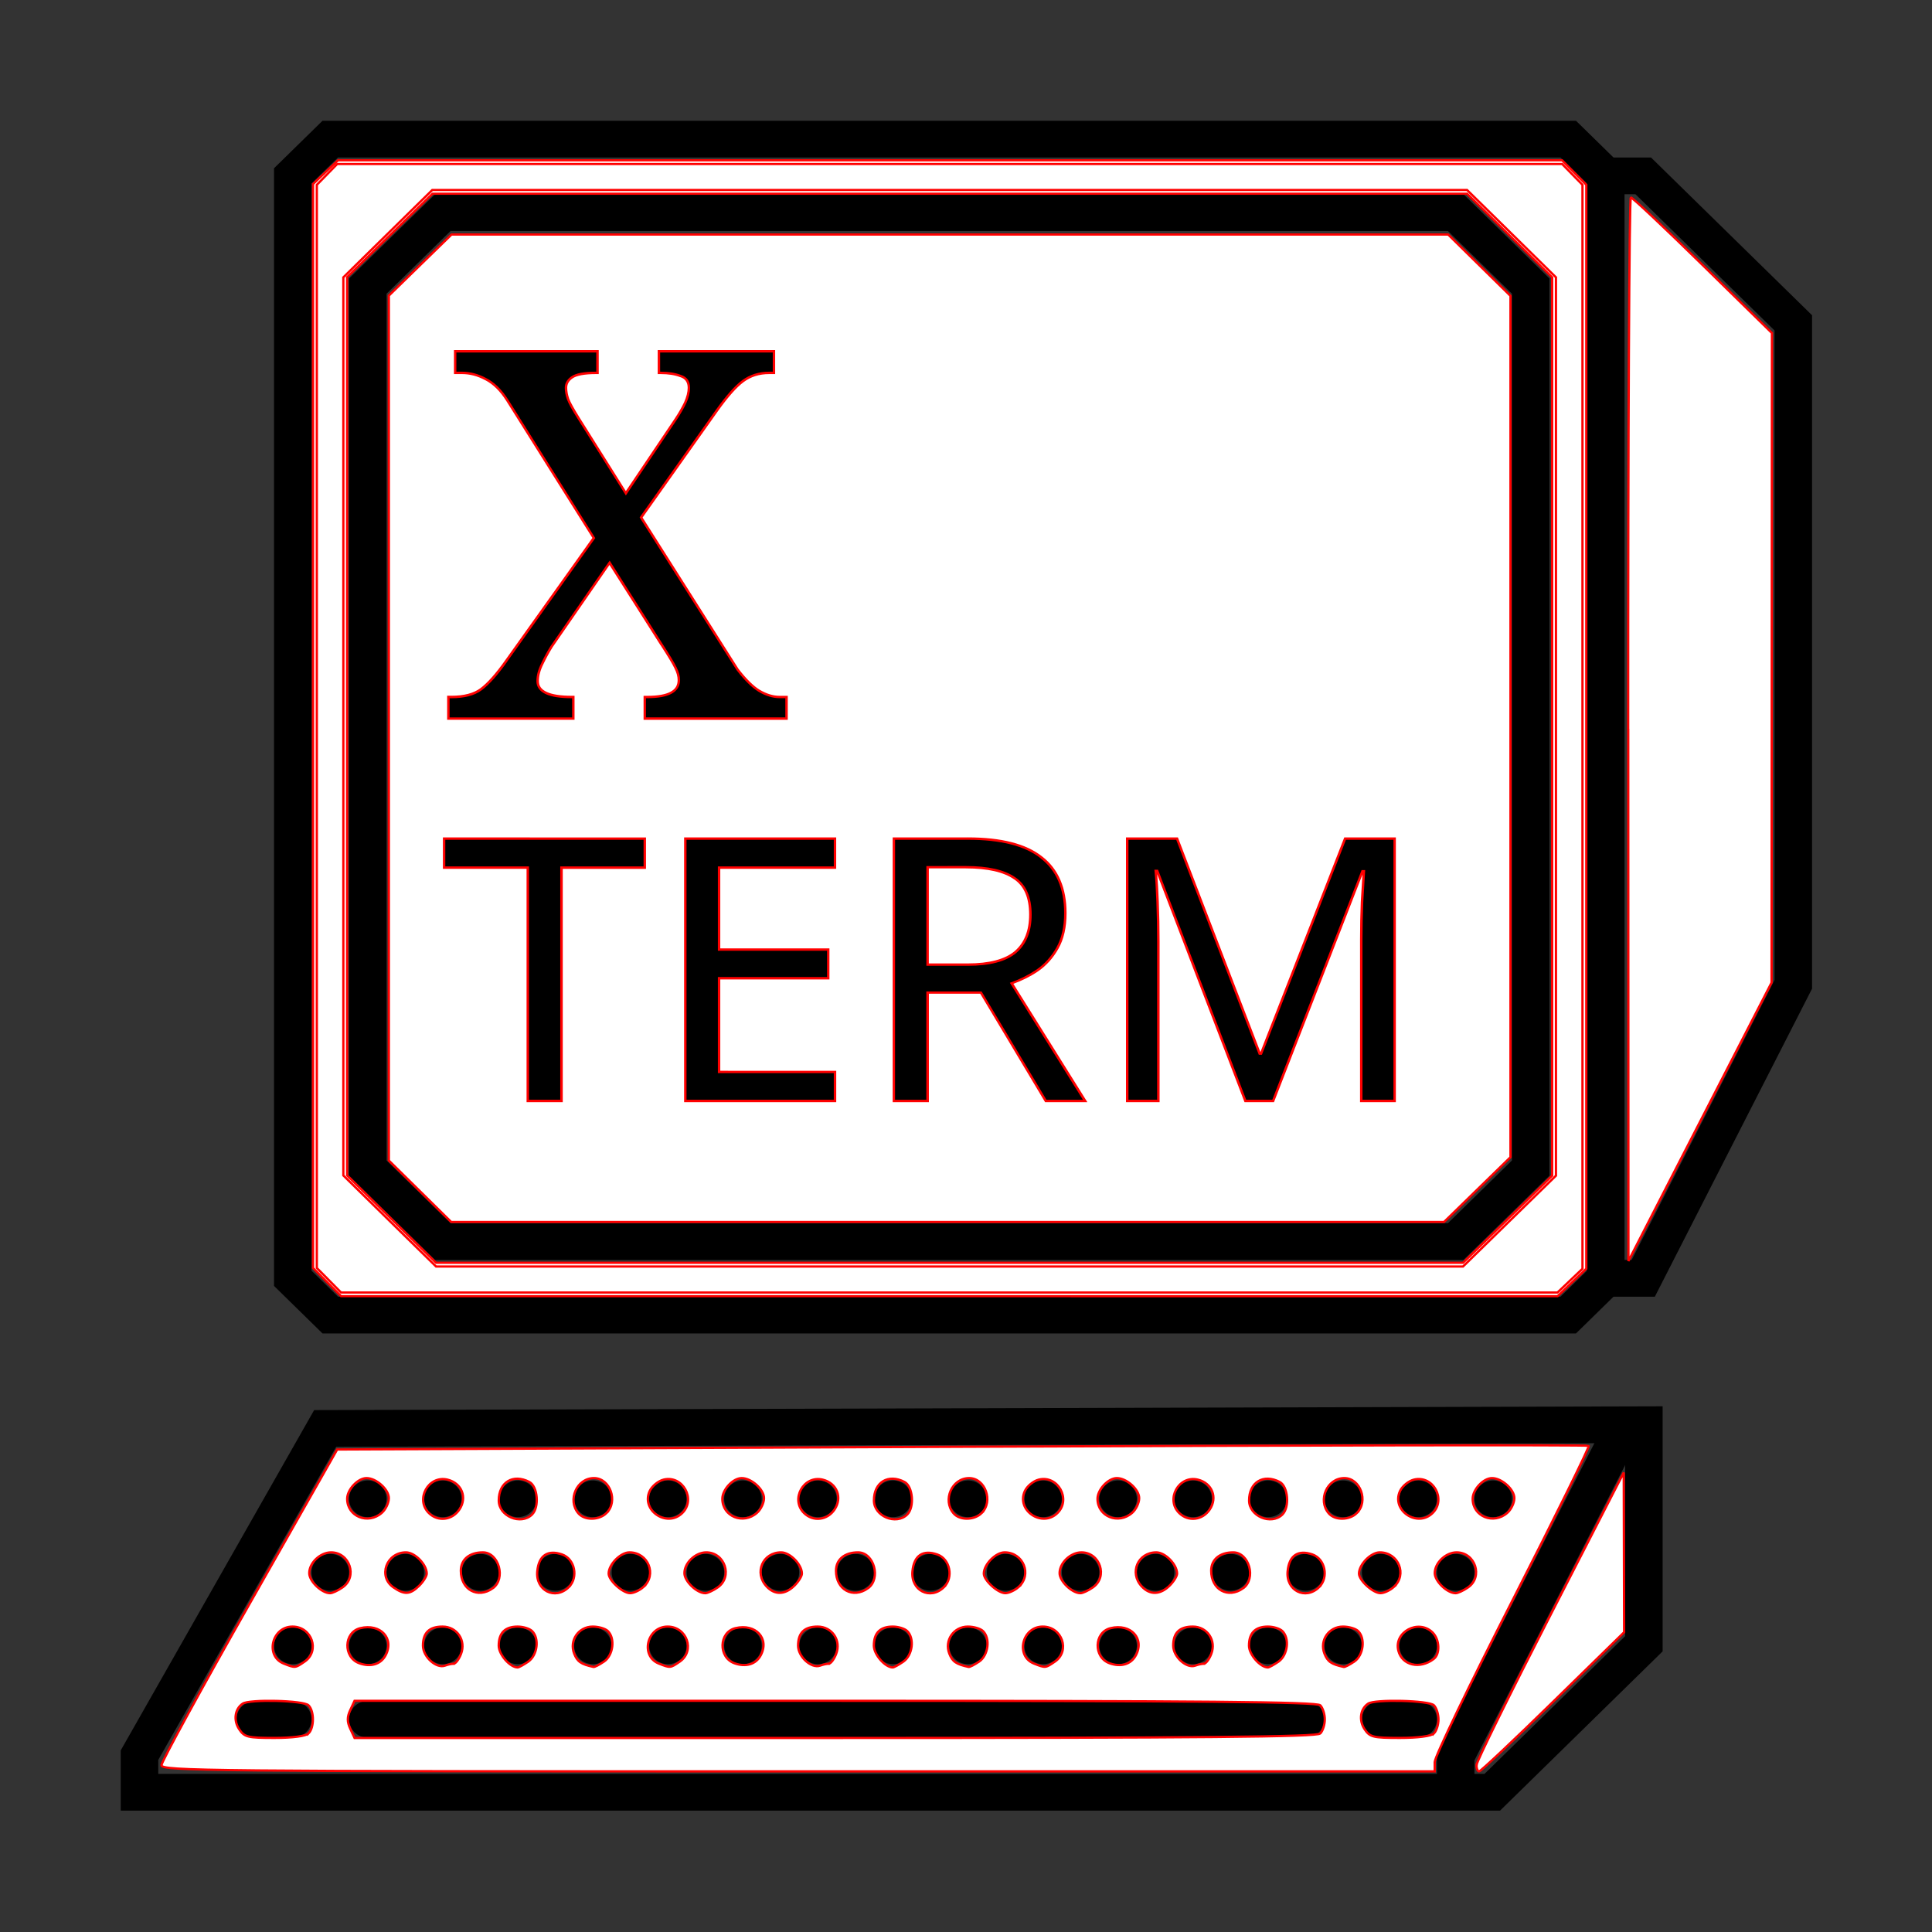<?xml version="1.0" encoding="UTF-8" standalone="no"?>
<svg
   width="48px"
   height="48px"
   id="svg2985"
   version="1.1"
   inkscape:version="1.2.2 (b0a8486541, 2022-12-01)"
   sodipodi:docname="filled-xterm.svg"
   sodipodi:version="0.32"
   inkscape:output_extension="org.inkscape.output.svg.inkscape"
   enable-background="new"
   xmlns:inkscape="http://www.inkscape.org/namespaces/inkscape"
   xmlns:sodipodi="http://sodipodi.sourceforge.net/DTD/sodipodi-0.dtd"
   xmlns="http://www.w3.org/2000/svg"
   xmlns:svg="http://www.w3.org/2000/svg"
   xmlns:rdf="http://www.w3.org/1999/02/22-rdf-syntax-ns#"
   xmlns:cc="http://creativecommons.org/ns#"
   xmlns:dc="http://purl.org/dc/elements/1.1/">
  <rect width="100%" height="100%" fill="#333333" stroke="none"/>
  <title
     id="title2983">xterm</title>
  <defs
     id="defs2987">
    <inkscape:perspective
       sodipodi:type="inkscape:persp3d"
       inkscape:vp_x="0 : 24 : 1"
       inkscape:vp_y="0 : 1000 : 0"
       inkscape:vp_z="48 : 24 : 1"
       inkscape:persp3d-origin="24 : 16 : 1"
       id="perspective11" />
  </defs>
  <sodipodi:namedview
     id="base"
     pagecolor="#ffffff"
     bordercolor="#666666"
     borderopacity="1.0"
     inkscape:pageopacity="0.0"
     inkscape:pageshadow="2"
     inkscape:zoom="11.343172"
     inkscape:cx="13.885005"
     inkscape:cy="29.797662"
     inkscape:current-layer="layer2"
     showgrid="true"
     inkscape:grid-bbox="true"
     inkscape:document-units="px"
     inkscape:window-width="1366"
     inkscape:window-height="703"
     inkscape:window-x="0"
     inkscape:window-y="36"
     inkscape:window-maximized="1"
     objecttolerance="2"
     inkscape:document-rotation="0"
     inkscape:showpageshadow="2"
     inkscape:pagecheckerboard="0"
     inkscape:deskcolor="#d1d1d1">
    <inkscape:grid
       type="xygrid"
       id="grid2988"
       empspacing="5"
       visible="true"
       enabled="false"
       snapvisiblegridlinesonly="true" />
  </sodipodi:namedview>
  <g
     inkscape:groupmode="layer"
     id="layer2"
     inkscape:label="Layer"
     style="opacity:1;display:inline">
    <g
       id="g981"
       transform="matrix(0.932,0,0,0.913,2.148,2.087)"
       style="display:inline;stroke-width:1">
      <path
         style="fill:none;fill-rule:evenodd;stroke:#000000;stroke-width:1px;stroke-linecap:butt;stroke-linejoin:miter;stroke-opacity:1"
         d="M 6.364,36.585 41.517,36.484 v 5.96 l -4.041,4.041 H 1.414 v -1.01 z"
         id="path2386" />
      <path
         style="fill:none;fill-rule:evenodd;stroke:#000000;stroke-width:1px;stroke-linecap:butt;stroke-linejoin:miter;stroke-opacity:1"
         d="m 36.5,46.5 v -1 l 4.5,-9"
         id="path2388" />
      <path
         style="fill:none;fill-rule:evenodd;stroke:#000000;stroke-width:1px;stroke-linecap:butt;stroke-linejoin:miter;stroke-opacity:1"
         d="m 4.5,44.5 h 1"
         id="path2398" />
      <path
         style="fill:none;fill-rule:evenodd;stroke:#000000;stroke-width:1px;stroke-linecap:butt;stroke-linejoin:miter;stroke-opacity:1"
         d="m 7.5,44.5 h 25"
         id="path2400" />
      <path
         style="fill:none;fill-rule:evenodd;stroke:#000000;stroke-width:1px;stroke-linecap:butt;stroke-linejoin:miter;stroke-opacity:1"
         d="m 34.5,44.5 h 1"
         id="path2402" />
      <path
         style="fill:none;fill-rule:evenodd;stroke:#000000;stroke-width:1px;stroke-linecap:butt;stroke-linejoin:miter;stroke-opacity:1"
         d="m 7.5,5.5 v 24 l 2,2 h 27 l 2,-2 v -24 l -2,-2 h -27 z"
         id="path2406" />
      <path
         style="fill:none;fill-rule:evenodd;stroke:#000000;stroke-width:1px;stroke-linecap:butt;stroke-linejoin:miter;stroke-opacity:1"
         d="m 5.5,32.5 1,1 h 33 l 1,-1 v -30 l -1,-1 h -33 l -1,1 z"
         id="path2408" />
      <path
         style="fill:none;fill-rule:evenodd;stroke:#000000;stroke-width:1px;stroke-linecap:butt;stroke-linejoin:miter;stroke-opacity:1"
         d="m 40.5,32.5 h 1 l 4,-8 v -18 l -4,-4 h -1 z"
         id="path2410" />
      <path
         style="fill:none;fill-rule:evenodd;stroke:#000000;stroke-width:1px;stroke-linecap:butt;stroke-linejoin:miter;stroke-opacity:1"
         d="M 7.5,38.5 Z"
         id="path2395" />
      <circle
         id="path2413"
         style="fill:#000000;stroke:none;stroke-width:1"
         cx="7.5"
         cy="38.5"
         r="0.5" />
      <circle
         id="path2415"
         style="fill:#000000;stroke:none;stroke-width:1"
         cx="9.5"
         cy="38.5"
         r="0.5" />
      <circle
         id="path2419"
         style="fill:#000000;stroke:none;stroke-width:1"
         cx="11.5"
         cy="38.5"
         r="0.5" />
      <circle
         id="path2421"
         style="fill:#000000;stroke:none;stroke-width:1"
         cx="13.5"
         cy="38.5"
         r="0.5" />
      <circle
         id="path2423"
         style="fill:#000000;stroke:none;stroke-width:1"
         cx="15.5"
         cy="38.5"
         r="0.5" />
      <circle
         id="path2425"
         style="fill:#000000;stroke:none;stroke-width:1"
         cx="17.5"
         cy="38.5"
         r="0.5" />
      <circle
         id="path2427"
         style="fill:#000000;stroke:none;stroke-width:1"
         cx="19.5"
         cy="38.5"
         r="0.5" />
      <circle
         id="path2429"
         style="fill:#000000;stroke:none;stroke-width:1"
         cx="21.5"
         cy="38.5"
         r="0.5" />
      <circle
         id="path2431"
         style="fill:#000000;stroke:none;stroke-width:1"
         cx="23.5"
         cy="38.5"
         r="0.5" />
      <circle
         id="path2433"
         style="fill:#000000;stroke:none;stroke-width:1"
         cx="25.5"
         cy="38.5"
         r="0.5" />
      <circle
         id="path2435"
         style="fill:#000000;stroke:none;stroke-width:1"
         cx="27.5"
         cy="38.5"
         r="0.5" />
      <circle
         id="path2437"
         style="fill:#000000;stroke:none;stroke-width:1"
         cx="29.5"
         cy="38.5"
         r="0.5" />
      <circle
         id="path2439"
         style="fill:#000000;stroke:none;stroke-width:1"
         cx="31.5"
         cy="38.5"
         r="0.5" />
      <circle
         id="path2441"
         style="fill:#000000;stroke:none;stroke-width:1"
         cx="33.5"
         cy="38.5"
         r="0.5" />
      <circle
         id="path2443"
         style="fill:#000000;stroke:none;stroke-width:1"
         cx="35.5"
         cy="38.5"
         r="0.5" />
      <circle
         id="path2445"
         style="fill:#000000;stroke:none;stroke-width:1"
         cx="37.5"
         cy="38.5"
         r="0.5" />
      <circle
         id="path2447"
         style="fill:#000000;stroke:none;stroke-width:1"
         cx="6.5"
         cy="40.5"
         r="0.5" />
      <circle
         id="path2449"
         style="fill:#000000;stroke:none;stroke-width:1"
         cx="8.5"
         cy="40.5"
         r="0.5" />
      <circle
         id="path2451"
         style="fill:#000000;stroke:none;stroke-width:1"
         cx="10.5"
         cy="40.5"
         r="0.5" />
      <circle
         id="path2453"
         style="fill:#000000;stroke:none;stroke-width:1"
         cx="12.5"
         cy="40.5"
         r="0.5" />
      <circle
         id="path2455"
         style="fill:#000000;stroke:none;stroke-width:1"
         cx="14.5"
         cy="40.5"
         r="0.5" />
      <circle
         id="path2457"
         style="fill:#000000;stroke:none;stroke-width:1"
         cx="16.5"
         cy="40.5"
         r="0.5" />
      <circle
         id="path2461"
         style="fill:#000000;stroke:none;stroke-width:1"
         cx="18.5"
         cy="40.5"
         r="0.5" />
      <circle
         id="path2463"
         style="fill:#000000;stroke:none;stroke-width:1"
         cx="20.5"
         cy="40.5"
         r="0.5" />
      <circle
         id="path2465"
         style="fill:#000000;stroke:none;stroke-width:1"
         cx="22.5"
         cy="40.5"
         r="0.5" />
      <circle
         id="path2467"
         style="fill:#000000;stroke:none;stroke-width:1"
         cx="24.5"
         cy="40.5"
         r="0.5" />
      <circle
         id="path2469"
         style="fill:#000000;stroke:none;stroke-width:1"
         cx="26.5"
         cy="40.5"
         r="0.5" />
      <circle
         id="path2471"
         style="fill:#000000;stroke:none;stroke-width:1"
         cx="28.5"
         cy="40.5"
         r="0.5" />
      <circle
         id="path2473"
         style="fill:#000000;stroke:none;stroke-width:1"
         cx="30.5"
         cy="40.5"
         r="0.5" />
      <circle
         id="path2475"
         style="fill:#000000;stroke:none;stroke-width:1"
         cx="32.5"
         cy="40.5"
         r="0.5" />
      <circle
         id="path2477"
         style="fill:#000000;stroke:none;stroke-width:1"
         cx="34.5"
         cy="40.5"
         r="0.5" />
      <circle
         id="path2479"
         style="fill:#000000;stroke:none;stroke-width:1"
         cx="36.5"
         cy="40.5"
         r="0.5" />
      <circle
         id="path2481"
         style="fill:#000000;stroke:none;stroke-width:1"
         cx="5.5"
         cy="42.5"
         r="0.5" />
      <circle
         id="path2483"
         style="fill:#000000;stroke:none;stroke-width:1"
         cx="7.5"
         cy="42.5"
         r="0.5" />
      <circle
         id="path2485"
         style="fill:#000000;stroke:none;stroke-width:1"
         cx="9.5"
         cy="42.5"
         r="0.5" />
      <circle
         id="path2487"
         style="fill:#000000;stroke:none;stroke-width:1"
         cx="11.5"
         cy="42.5"
         r="0.5" />
      <circle
         id="path2489"
         style="fill:#000000;stroke:none;stroke-width:1"
         cx="13.5"
         cy="42.5"
         r="0.5" />
      <circle
         id="path2491"
         style="fill:#000000;stroke:none;stroke-width:1"
         cx="15.5"
         cy="42.5"
         r="0.5" />
      <circle
         id="path2493"
         style="fill:#000000;stroke:none;stroke-width:1"
         cx="17.5"
         cy="42.5"
         r="0.5" />
      <circle
         id="path2495"
         style="fill:#000000;stroke:none;stroke-width:1"
         cx="19.5"
         cy="42.5"
         r="0.5" />
      <circle
         id="path2497"
         style="fill:#000000;stroke:none;stroke-width:1"
         cx="21.5"
         cy="42.5"
         r="0.5" />
      <circle
         id="path2499"
         style="fill:#000000;stroke:none;stroke-width:1"
         cx="23.5"
         cy="42.5"
         r="0.5" />
      <circle
         id="path2501"
         style="fill:#000000;stroke:none;stroke-width:1"
         cx="25.5"
         cy="42.5"
         r="0.5" />
      <circle
         id="path2503"
         style="fill:#000000;stroke:none;stroke-width:1"
         cx="27.5"
         cy="42.5"
         r="0.5" />
      <circle
         id="path2505"
         style="fill:#000000;stroke:none;stroke-width:1"
         cx="29.5"
         cy="42.5"
         r="0.5" />
      <circle
         id="path2507"
         style="fill:#000000;stroke:none;stroke-width:1"
         cx="31.5"
         cy="42.5"
         r="0.5" />
      <circle
         id="path2509"
         style="fill:#000000;stroke:none;stroke-width:1"
         cx="33.5"
         cy="42.5"
         r="0.5" />
      <circle
         id="path2511"
         style="fill:#000000;stroke:none;stroke-width:1"
         cx="35.5"
         cy="42.5"
         r="0.5" />
      <circle
         id="path2513"
         style="fill:#000000;stroke:none;stroke-width:1"
         cx="4.5"
         cy="44.5"
         r="0.5" />
      <circle
         id="path2517"
         style="fill:#000000;stroke:none;stroke-width:1"
         cx="5.5"
         cy="44.5"
         r="0.5" />
      <circle
         id="path2519"
         style="fill:#000000;stroke:none;stroke-width:1"
         cx="34.5"
         cy="44.5"
         r="0.5" />
      <circle
         id="path2521"
         style="fill:#000000;stroke:none;stroke-width:1"
         cx="35.5"
         cy="44.5"
         r="0.5" />
      <circle
         id="path2523"
         style="fill:#000000;stroke:none;stroke-width:1"
         cx="7.5"
         cy="44.5"
         r="0.5" />
      <circle
         id="path2529"
         style="fill:#000000;stroke:none;stroke-width:1"
         cx="32.5"
         cy="44.5"
         r="0.5" />
      <path
         style="fill:#ffffff;fill-opacity:1;fill-rule:nonzero;stroke:#ff0000;stroke-width:0.061;stroke-miterlimit:4;stroke-dasharray:none;stroke-opacity:1"
         d="M 6.414,32.604 6.04,32.22 V 17.471 2.722 L 6.373,2.399 6.706,2.076 H 23.021 39.336 l 0.323,0.333 0.323,0.333 v 14.748 14.748 l -0.383,0.374 -0.383,0.374 H 23.002 6.788 Z M 37.884,30.892 39.072,29.707 V 17.484 5.261 L 37.937,4.123 36.803,2.985 H 23.014 9.225 L 8.087,4.12 6.949,5.255 V 17.478 29.701 l 1.185,1.188 1.185,1.188 H 23.008 36.695 Z"
         id="path2881" />
      <path
         style="fill:#ffffff;fill-opacity:1;fill-rule:nonzero;stroke:#ff0000;stroke-width:0.061;stroke-miterlimit:4;stroke-dasharray:none;stroke-opacity:1"
         d="M 8.892,30.131 8.061,29.295 V 17.527 5.759 L 8.896,4.927 9.732,4.096 H 23.015 36.299 l 0.831,0.835 0.831,0.835 V 17.485 29.203 l -0.886,0.882 -0.886,0.882 H 22.956 9.723 Z"
         id="path2883"
         sodipodi:nodetypes="ccccccccccccccccc"
         sodipodi:insensitive="true" />
      <path
         style="fill:#ffffff;fill-opacity:1;fill-rule:nonzero;stroke:#ff0000;stroke-width:0.061;stroke-miterlimit:4;stroke-dasharray:none;stroke-opacity:1"
         d="M 6.464,32.552 6.141,32.219 V 17.481 2.744 L 6.413,2.46 6.684,2.177 H 23.011 39.338 l 0.271,0.283 0.271,0.283 V 17.492 32.24 l -0.333,0.323 -0.333,0.323 H 23.001 6.787 Z M 37.934,30.943 39.173,29.707 V 17.484 5.261 L 37.988,4.072 36.803,2.884 H 23.011 9.219 L 8.034,4.072 6.848,5.261 v 12.22 12.22 l 1.236,1.239 1.236,1.239 H 23.008 36.695 Z"
         id="path2887" />
      <path
         style="fill:#ffffff;fill-opacity:1;fill-rule:nonzero;stroke:#ff0000;stroke-width:0.061;stroke-miterlimit:4;stroke-dasharray:none;stroke-opacity:1"
         d="m 41.098,17.557 c -0.003,-7.959 0.029,-14.47 0.071,-14.47 0.042,0 0.906,0.83 1.919,1.845 l 1.843,1.845 -0.005,8.838 -0.005,8.838 -1.908,3.788 -1.908,3.788 -0.005,-14.47 z"
         id="path2889" />
      <path
         style="fill:#ffffff;fill-opacity:1;fill-rule:nonzero;stroke:#ff0000;stroke-width:0.061;stroke-miterlimit:4;stroke-dasharray:none;stroke-opacity:1"
         d="m 37.057,45.74 c 0.003,-0.097 0.887,-1.927 1.964,-4.066 l 1.959,-3.889 0.005,2.173 0.005,2.173 -1.895,1.893 c -1.042,1.041 -1.929,1.893 -1.97,1.893 -0.041,0 -0.072,-0.08 -0.069,-0.177 z"
         id="path2891" />
      <path
         style="fill:#ffffff;fill-opacity:1;fill-rule:nonzero;stroke:#ff0000;stroke-width:0.061;stroke-miterlimit:4;stroke-dasharray:none;stroke-opacity:1"
         d="m 2,45.748 c 0,-0.092 1.054,-2.063 2.342,-4.379 l 2.342,-4.211 16.658,-0.074 c 9.162,-0.041 16.679,-0.053 16.705,-0.026 0.026,0.026 -0.887,1.916 -2.029,4.2 -1.142,2.284 -2.077,4.266 -2.077,4.405 V 45.917 H 18.97 c -15.762,0 -16.971,-0.012 -16.971,-0.168 z m 3.919,-0.862 c 0.156,-0.156 0.156,-0.611 0,-0.768 -0.133,-0.133 -1.573,-0.169 -1.755,-0.044 -0.209,0.143 -0.251,0.454 -0.094,0.695 0.142,0.217 0.228,0.238 0.942,0.238 0.476,0 0.833,-0.048 0.907,-0.121 z m 26.971,0 c 0.067,-0.067 0.121,-0.239 0.121,-0.384 0,-0.144 -0.055,-0.317 -0.121,-0.384 -0.093,-0.093 -3.103,-0.121 -12.932,-0.121 H 7.147 L 7.032,44.25 c -0.086,0.189 -0.086,0.316 0,0.505 l 0.115,0.253 H 19.958 c 9.829,0 12.839,-0.028 12.932,-0.121 z m 3.03,0 c 0.067,-0.067 0.121,-0.239 0.121,-0.384 0,-0.144 -0.055,-0.317 -0.121,-0.384 -0.133,-0.133 -1.573,-0.169 -1.755,-0.044 -0.209,0.143 -0.251,0.454 -0.094,0.695 0.142,0.217 0.228,0.238 0.942,0.238 0.476,0 0.833,-0.048 0.907,-0.121 z M 5.816,42.931 c 0.417,-0.292 0.193,-0.954 -0.323,-0.954 -0.553,0 -0.739,0.804 -0.233,1.008 0.306,0.123 0.302,0.123 0.555,-0.054 v 0 z m 2.156,-0.168 c 0.246,-0.46 -0.133,-0.879 -0.674,-0.743 -0.442,0.111 -0.46,0.794 -0.026,0.955 0.302,0.112 0.57,0.031 0.7,-0.211 z m 1.817,0.224 c 0.052,0 0.141,-0.12 0.196,-0.266 0.14,-0.368 -0.109,-0.744 -0.492,-0.744 -0.355,0 -0.523,0.167 -0.523,0.52 0,0.302 0.357,0.631 0.588,0.543 0.074,-0.029 0.178,-0.052 0.231,-0.052 z m 1.987,-0.056 c 0.247,-0.173 0.304,-0.632 0.103,-0.833 -0.067,-0.067 -0.239,-0.121 -0.384,-0.121 -0.338,0 -0.505,0.172 -0.505,0.52 0,0.24 0.3,0.592 0.505,0.592 0.031,0 0.157,-0.071 0.281,-0.157 z m 2.02,0 c 0.247,-0.173 0.304,-0.632 0.103,-0.833 -0.067,-0.067 -0.247,-0.121 -0.402,-0.121 -0.379,0 -0.632,0.376 -0.496,0.735 0.084,0.22 0.184,0.291 0.516,0.364 0.029,0.006 0.154,-0.059 0.278,-0.146 z m 2.02,0 c 0.417,-0.292 0.193,-0.954 -0.323,-0.954 -0.553,0 -0.739,0.804 -0.233,1.008 0.306,0.123 0.302,0.123 0.555,-0.054 v 0 z m 2.156,-0.168 c 0.246,-0.46 -0.133,-0.879 -0.674,-0.743 -0.442,0.111 -0.46,0.794 -0.026,0.955 0.302,0.112 0.57,0.031 0.7,-0.211 v 0 z m 1.817,0.224 c 0.052,0 0.141,-0.12 0.196,-0.266 0.14,-0.368 -0.109,-0.744 -0.492,-0.744 -0.355,0 -0.523,0.167 -0.523,0.52 0,0.302 0.357,0.631 0.588,0.543 0.074,-0.029 0.178,-0.052 0.231,-0.052 z m 1.987,-0.056 c 0.247,-0.173 0.304,-0.632 0.103,-0.833 -0.067,-0.067 -0.239,-0.121 -0.384,-0.121 -0.338,0 -0.505,0.172 -0.505,0.52 0,0.24 0.3,0.592 0.505,0.592 0.031,0 0.157,-0.071 0.281,-0.157 z m 2.02,0 c 0.247,-0.173 0.304,-0.632 0.103,-0.833 -0.067,-0.067 -0.247,-0.121 -0.402,-0.121 -0.379,0 -0.632,0.376 -0.496,0.735 0.084,0.22 0.184,0.291 0.516,0.364 0.029,0.006 0.154,-0.059 0.278,-0.146 z m 2.02,0 c 0.417,-0.292 0.193,-0.954 -0.323,-0.954 -0.553,0 -0.739,0.804 -0.233,1.008 0.306,0.123 0.302,0.123 0.555,-0.054 v 0 z m 2.156,-0.168 c 0.246,-0.46 -0.133,-0.879 -0.674,-0.743 -0.442,0.111 -0.46,0.794 -0.026,0.955 0.302,0.112 0.57,0.031 0.7,-0.211 v 0 z m 1.817,0.224 c 0.052,0 0.141,-0.12 0.196,-0.266 0.14,-0.368 -0.109,-0.744 -0.492,-0.744 -0.355,0 -0.523,0.167 -0.523,0.52 0,0.302 0.357,0.631 0.588,0.543 0.074,-0.029 0.178,-0.052 0.231,-0.052 z m 1.987,-0.056 c 0.247,-0.173 0.304,-0.632 0.103,-0.833 -0.067,-0.067 -0.239,-0.121 -0.384,-0.121 -0.338,0 -0.505,0.172 -0.505,0.52 0,0.24 0.3,0.592 0.505,0.592 0.031,0 0.157,-0.071 0.281,-0.157 z m 2.02,0 c 0.247,-0.173 0.304,-0.632 0.103,-0.833 -0.067,-0.067 -0.247,-0.121 -0.402,-0.121 -0.379,0 -0.632,0.376 -0.496,0.735 0.084,0.22 0.184,0.291 0.516,0.364 0.029,0.006 0.154,-0.059 0.278,-0.146 z m 2.119,-0.073 c 0.176,-0.136 0.158,-0.532 -0.032,-0.722 -0.375,-0.375 -1.039,-0.012 -0.911,0.498 0.101,0.402 0.57,0.513 0.943,0.224 v 0 z M 6.826,40.911 c 0.409,-0.286 0.195,-0.954 -0.305,-0.954 -0.289,0 -0.582,0.285 -0.582,0.566 0,0.221 0.331,0.546 0.556,0.546 0.059,0 0.208,-0.071 0.331,-0.157 z m 2.043,-0.045 c 0.111,-0.111 0.202,-0.26 0.202,-0.331 0,-0.248 -0.316,-0.578 -0.554,-0.578 -0.524,0 -0.754,0.659 -0.333,0.954 0.297,0.208 0.441,0.198 0.685,-0.045 z m 1.963,0.068 c 0.356,-0.261 0.162,-0.977 -0.265,-0.977 -0.36,0 -0.587,0.194 -0.587,0.501 0,0.517 0.451,0.769 0.852,0.476 z m 2.025,-0.03 c 0.265,-0.265 0.162,-0.771 -0.18,-0.891 -0.383,-0.134 -0.617,0.028 -0.659,0.455 -0.052,0.529 0.474,0.802 0.84,0.436 z m 1.989,-0.003 c 0.37,-0.335 0.13,-0.944 -0.372,-0.944 -0.238,0 -0.554,0.33 -0.554,0.578 0,0.185 0.374,0.533 0.573,0.533 0.093,0 0.252,-0.075 0.354,-0.167 z m 1.981,0.01 c 0.409,-0.286 0.195,-0.954 -0.305,-0.954 -0.289,0 -0.582,0.285 -0.582,0.566 0,0.221 0.331,0.546 0.556,0.546 0.059,0 0.208,-0.071 0.331,-0.157 z m 2.043,-0.045 c 0.111,-0.111 0.202,-0.26 0.202,-0.331 0,-0.248 -0.316,-0.578 -0.554,-0.578 -0.493,0 -0.726,0.555 -0.39,0.926 0.218,0.241 0.49,0.234 0.742,-0.017 z m 1.963,0.068 c 0.356,-0.261 0.162,-0.977 -0.265,-0.977 -0.36,0 -0.587,0.194 -0.587,0.501 0,0.517 0.451,0.769 0.852,0.476 z m 2.025,-0.03 c 0.265,-0.265 0.162,-0.771 -0.18,-0.891 -0.383,-0.134 -0.617,0.028 -0.659,0.455 -0.052,0.529 0.474,0.802 0.84,0.436 z m 1.989,-0.003 c 0.37,-0.335 0.13,-0.944 -0.372,-0.944 -0.238,0 -0.554,0.33 -0.554,0.578 0,0.185 0.374,0.533 0.573,0.533 0.093,0 0.252,-0.075 0.354,-0.167 z m 1.981,0.01 c 0.409,-0.286 0.195,-0.954 -0.305,-0.954 -0.289,0 -0.582,0.285 -0.582,0.566 0,0.221 0.331,0.546 0.556,0.546 0.059,0 0.208,-0.071 0.331,-0.157 z m 2.043,-0.045 c 0.111,-0.111 0.202,-0.26 0.202,-0.331 0,-0.248 -0.316,-0.578 -0.554,-0.578 -0.493,0 -0.726,0.555 -0.39,0.926 0.218,0.241 0.49,0.234 0.742,-0.017 z m 1.963,0.068 c 0.356,-0.261 0.162,-0.977 -0.265,-0.977 -0.36,0 -0.587,0.194 -0.587,0.501 0,0.517 0.451,0.769 0.852,0.476 z m 2.025,-0.03 c 0.265,-0.265 0.162,-0.771 -0.18,-0.891 -0.383,-0.134 -0.617,0.028 -0.659,0.455 -0.052,0.529 0.474,0.802 0.84,0.436 z m 1.989,-0.003 c 0.37,-0.335 0.13,-0.944 -0.372,-0.944 -0.238,0 -0.554,0.33 -0.554,0.578 0,0.185 0.374,0.533 0.573,0.533 0.093,0 0.252,-0.075 0.354,-0.167 z m 1.981,0.01 c 0.409,-0.286 0.195,-0.954 -0.305,-0.954 -0.289,0 -0.582,0.285 -0.582,0.566 0,0.221 0.331,0.546 0.556,0.546 0.059,0 0.208,-0.071 0.331,-0.157 z M 7.876,38.88 c 0.102,-0.092 0.185,-0.271 0.185,-0.398 0,-0.238 -0.336,-0.546 -0.595,-0.546 -0.231,0 -0.516,0.312 -0.516,0.564 0,0.484 0.558,0.713 0.926,0.38 z m 2.066,-0.089 c 0.215,-0.327 0.063,-0.718 -0.316,-0.813 -0.509,-0.128 -0.871,0.537 -0.497,0.911 0.242,0.242 0.62,0.196 0.813,-0.098 z m 1.938,0.135 c 0.197,-0.197 0.15,-0.766 -0.074,-0.885 -0.432,-0.231 -0.815,0.005 -0.815,0.504 0,0.43 0.588,0.683 0.889,0.382 z m 1.983,-0.038 c 0.318,-0.318 0.096,-0.952 -0.334,-0.952 -0.458,0 -0.717,0.597 -0.416,0.959 0.164,0.198 0.55,0.194 0.751,-0.007 z m 2.02,0 c 0.374,-0.374 0.012,-1.039 -0.497,-0.911 -0.143,0.036 -0.31,0.176 -0.372,0.311 -0.239,0.526 0.46,1.009 0.869,0.6 z m 1.994,-0.008 c 0.102,-0.092 0.185,-0.271 0.185,-0.398 0,-0.238 -0.336,-0.546 -0.595,-0.546 -0.231,0 -0.516,0.312 -0.516,0.564 0,0.484 0.558,0.713 0.926,0.38 z m 2.066,-0.089 c 0.215,-0.327 0.063,-0.718 -0.316,-0.813 -0.509,-0.128 -0.871,0.537 -0.497,0.911 0.242,0.242 0.62,0.196 0.813,-0.098 z m 1.938,0.135 c 0.197,-0.197 0.15,-0.766 -0.074,-0.885 -0.432,-0.231 -0.815,0.005 -0.815,0.504 0,0.43 0.588,0.683 0.889,0.382 v 0 z m 1.983,-0.038 c 0.318,-0.318 0.096,-0.952 -0.334,-0.952 -0.458,0 -0.717,0.597 -0.416,0.959 0.164,0.198 0.55,0.194 0.751,-0.007 v 0 z m 2.02,0 c 0.374,-0.374 0.012,-1.039 -0.497,-0.911 -0.143,0.036 -0.31,0.176 -0.372,0.311 -0.239,0.526 0.46,1.009 0.869,0.6 z m 1.994,-0.008 c 0.102,-0.092 0.185,-0.271 0.185,-0.398 0,-0.238 -0.336,-0.546 -0.595,-0.546 -0.231,0 -0.516,0.312 -0.516,0.564 0,0.484 0.558,0.713 0.926,0.38 z m 2.066,-0.089 c 0.215,-0.327 0.063,-0.718 -0.316,-0.813 -0.509,-0.128 -0.871,0.537 -0.497,0.911 0.242,0.242 0.62,0.196 0.813,-0.098 z m 1.938,0.135 c 0.197,-0.197 0.15,-0.766 -0.074,-0.885 -0.432,-0.231 -0.815,0.005 -0.815,0.504 0,0.43 0.588,0.683 0.889,0.382 v 0 z m 1.983,-0.038 c 0.318,-0.318 0.096,-0.952 -0.334,-0.952 -0.458,0 -0.717,0.597 -0.416,0.959 0.164,0.198 0.55,0.194 0.751,-0.007 z m 2.02,0 c 0.374,-0.374 0.012,-1.039 -0.497,-0.911 -0.143,0.036 -0.31,0.176 -0.372,0.311 -0.239,0.526 0.46,1.009 0.869,0.6 z m 1.994,-0.008 c 0.102,-0.092 0.185,-0.271 0.185,-0.398 0,-0.238 -0.336,-0.546 -0.595,-0.546 -0.231,0 -0.516,0.312 -0.516,0.564 0,0.484 0.558,0.713 0.926,0.38 z"
         id="path2893" />
      <g
         id="g8064"
         style="stroke-width:1">
        <path
           style="color:#000000;font-size:12px;font-family:serif;-inkscape-font-specification:Serif;fill:#000000;stroke:none;stroke-width:0.065;-inkscape-stroke:none"
           d="M 9.647,17.269 V 16.681 h 0.084 q 0.504,0 0.784,-0.21 0.294,-0.224 0.672,-0.77 L 13.525,12.356 11.215,8.604 Q 10.963,8.198 10.641,8.03 10.333,7.862 10.011,7.862 H 9.829 V 7.274 h 3.794 v 0.588 h -0.042 q -0.476,0 -0.644,0.126 -0.154,0.112 -0.154,0.28 0,0.14 0.056,0.308 0.056,0.154 0.28,0.518 l 1.26,2.044 1.33,-2.016 q 0.154,-0.238 0.252,-0.448 0.098,-0.224 0.098,-0.406 0,-0.252 -0.224,-0.322 -0.21,-0.084 -0.532,-0.084 h -0.042 V 7.274 h 3.066 V 7.862 H 18.201 q -0.406,0 -0.7,0.224 -0.28,0.21 -0.686,0.784 l -2.03,2.926 2.576,4.144 q 0.308,0.406 0.574,0.574 0.28,0.168 0.546,0.168 h 0.182 v 0.588 H 14.883 V 16.681 h 0.07 q 0.84,0 0.84,-0.462 0,-0.154 -0.084,-0.322 -0.084,-0.182 -0.378,-0.644 l -1.386,-2.226 -1.554,2.296 q -0.112,0.182 -0.238,0.448 -0.126,0.252 -0.126,0.476 0,0.434 0.91,0.434 h 0.042 v 0.588 z"
           id="path8025" />
        <path
           style="color:#000000;font-size:12px;font-family:serif;-inkscape-font-specification:Serif;fill:#ff0000;stroke:none;stroke-width:0.065;-inkscape-stroke:none"
           d="m 9.797,7.24 v 0.654 h 0.215 c 0.209,10e-8 0.412,0.054 0.613,0.164 h 0.002 c 0.208,0.109 0.395,0.295 0.561,0.562 l 2.299,3.732 -2.326,3.33 c -0.251,0.362 -0.473,0.616 -0.664,0.762 -0.179,0.134 -0.434,0.203 -0.766,0.203 H 9.615 v 0.654 h 0.031 3.365 V 16.648 H 12.938 c -0.301,0 -0.524,-0.037 -0.668,-0.105 -0.144,-0.069 -0.209,-0.162 -0.209,-0.295 0,-0.143 0.039,-0.298 0.121,-0.463 0.083,-0.176 0.163,-0.324 0.236,-0.443 v -0.002 l 1.525,-2.252 1.359,2.184 h 0.002 c 0.196,0.308 0.321,0.521 0.375,0.639 v 0.002 c 0.054,0.108 0.08,0.21 0.08,0.307 0,0.144 -0.059,0.246 -0.191,0.318 -0.132,0.073 -0.338,0.111 -0.615,0.111 h -0.102 v 0.654 h 3.844 v -0.654 h -0.215 c -0.17,0 -0.345,-0.053 -0.527,-0.162 h -0.002 c -0.171,-0.108 -0.36,-0.298 -0.562,-0.564 l -0.002,-0.002 -2.562,-4.123 2.018,-2.908 C 17.111,8.507 17.34,8.247 17.521,8.111 17.712,7.966 17.936,7.894 18.201,7.894 h 0.158 V 7.24 H 15.228 v 0.654 h 0.074 c 0.212,0 0.385,0.028 0.52,0.082 h 0.002 0.002 c 0.069,0.022 0.118,0.056 0.15,0.104 0.033,0.047 0.051,0.108 0.051,0.188 0,0.115 -0.032,0.246 -0.096,0.393 -0.065,0.138 -0.148,0.286 -0.25,0.443 L 14.379,11.078 13.146,9.076 C 12.998,8.834 12.905,8.662 12.869,8.564 c -0.036,-0.109 -0.053,-0.208 -0.053,-0.297 0,-0.102 0.044,-0.184 0.141,-0.254 0.1,-0.075 0.311,-0.119 0.625,-0.119 h 0.074 V 7.24 Z m 0.064,0.066 h 3.729 V 7.828 h -0.008 c -0.32,0 -0.54,0.04 -0.664,0.133 C 12.809,8.04 12.75,8.146 12.75,8.268 c 0,0.098 0.02,0.204 0.059,0.318 0.039,0.108 0.133,0.282 0.283,0.525 l 1.287,2.086 1.357,-2.059 c 0.103,-0.16 0.188,-0.31 0.254,-0.451 0.067,-0.152 0.102,-0.293 0.102,-0.42 0,-0.089 -0.021,-0.164 -0.062,-0.225 C 15.988,7.984 15.926,7.941 15.848,7.916 15.702,7.858 15.52,7.828 15.303,7.828 h -0.01 V 7.307 h 3.002 V 7.828 h -0.094 c -0.277,0 -0.519,0.079 -0.721,0.232 -0.192,0.144 -0.42,0.408 -0.691,0.791 l -2.043,2.943 2.588,4.162 0.002,0.002 c 0.207,0.273 0.399,0.467 0.582,0.582 0.191,0.114 0.378,0.174 0.562,0.174 h 0.15 v 0.521 h -3.715 v -0.521 h 0.037 c 0.283,0 0.498,-0.04 0.646,-0.121 0.148,-0.081 0.227,-0.211 0.227,-0.375 0,-0.108 -0.031,-0.219 -0.088,-0.334 v -0.002 c -0.058,-0.125 -0.183,-0.339 -0.379,-0.646 L 13.947,12.969 12.363,15.307 c -0.076,0.123 -0.156,0.273 -0.24,0.451 h 0.002 c -0.086,0.171 -0.131,0.335 -0.131,0.49 0,0.156 0.087,0.278 0.246,0.354 0.159,0.076 0.391,0.113 0.697,0.113 h 0.01 v 0.521 H 9.68 v -0.521 h 0.051 c 0.341,0 0.611,-0.071 0.805,-0.217 0.201,-0.153 0.427,-0.412 0.68,-0.777 h -0.002 L 13.564,12.357 11.242,8.586 C 11.072,8.312 10.877,8.117 10.656,8.002 10.447,7.888 10.232,7.828 10.012,7.828 H 9.861 Z"
           id="path8027" />
        <path
           style="color:#000000;font-size:12px;font-family:Verdana;-inkscape-font-specification:Verdana;fill:#000000;stroke:none;stroke-width:0.065;-inkscape-stroke:none"
           d="M 12.664,27.674 H 11.764 V 21.324 H 9.534 v -0.79 h 5.35 v 0.79 h -2.22 z"
           id="path8001" />
        <path
           style="color:#000000;font-size:12px;font-family:Verdana;-inkscape-font-specification:Verdana;fill:#ff0000;stroke:none;stroke-width:0.065;-inkscape-stroke:none"
           d="m 9.502,20.502 v 0.855 h 2.23 v 6.35 h 0.965 v -0.033 -6.316 h 2.219 v -0.855 z m 0.064,0.064 h 5.285 v 0.725 h -2.221 v 6.35 H 11.797 V 21.291 H 9.566 Z"
           id="path8003" />
        <path
           style="color:#000000;font-size:12px;font-family:Verdana;-inkscape-font-specification:Verdana;fill:#000000;stroke:none;stroke-width:0.065;-inkscape-stroke:none"
           d="m 19.954,27.674 h -3.99 v -7.14 h 3.99 V 21.324 H 16.864 v 2.23 h 2.91 v 0.78 H 16.864 v 2.55 h 3.09 z"
           id="path8007" />
        <path
           style="color:#000000;font-size:12px;font-family:Verdana;-inkscape-font-specification:Verdana;fill:#ff0000;stroke:none;stroke-width:0.065;-inkscape-stroke:none"
           d="m 15.932,20.502 v 7.205 h 4.055 v -0.033 -0.822 H 16.896 V 24.367 h 2.91 v -0.846 h -2.91 v -2.164 h 3.09 v -0.855 z m 0.064,0.064 h 3.926 v 0.725 h -3.09 v 2.295 h 2.91 v 0.715 h -2.91 v 2.615 h 3.09 v 0.725 h -3.926 z"
           id="path8009" />
        <path
           style="color:#000000;font-size:12px;font-family:Verdana;-inkscape-font-specification:Verdana;fill:#000000;stroke:none;stroke-width:0.065;-inkscape-stroke:none"
           d="m 23.494,20.534 q 1.33,0 1.96,0.51 0.64,0.5 0.64,1.52 0,0.57 -0.21,0.95 -0.21,0.38 -0.54,0.61 -0.32,0.22 -0.68,0.35 l 1.96,3.2 H 25.574 L 23.844,24.724 h -1.42 v 2.95 h -0.9 v -7.14 z m -0.05,0.78 h -1.02 v 2.65 h 1.07 q 0.87,0 1.27,-0.34 0.4,-0.35 0.4,-1.02 0,-0.7 -0.42,-0.99 -0.42,-0.3 -1.3,-0.3 z"
           id="path8013" />
        <path
           style="color:#000000;font-size:12px;font-family:Verdana;-inkscape-font-specification:Verdana;fill:#ff0000;stroke:none;stroke-width:0.065;-inkscape-stroke:none"
           d="m 21.492,20.502 v 7.205 h 0.965 v -2.951 h 1.369 l 1.729,2.951 h 1.127 l -1.973,-3.221 c 0.23,-0.086 0.449,-0.195 0.654,-0.336 0.224,-0.156 0.407,-0.364 0.549,-0.621 0.143,-0.259 0.215,-0.581 0.215,-0.965 0,-0.686 -0.218,-1.205 -0.652,-1.545 -0.429,-0.347 -1.09,-0.518 -1.98,-0.518 z m 0.064,0.064 h 1.938 c 0.883,0 1.528,0.169 1.939,0.502 v 0.002 c 0.418,0.327 0.629,0.821 0.629,1.494 0,0.376 -0.07,0.686 -0.207,0.934 -0.138,0.249 -0.314,0.449 -0.529,0.6 -0.211,0.145 -0.436,0.26 -0.674,0.346 l -0.037,0.014 1.949,3.184 h -0.973 l -1.729,-2.949 h -1.473 v 2.949 h -0.834 z m 0.834,0.715 v 2.715 h 1.104 c 0.584,0 1.015,-0.113 1.291,-0.348 0.274,-0.24 0.412,-0.592 0.412,-1.045 0,-0.473 -0.145,-0.815 -0.436,-1.016 -0.289,-0.206 -0.729,-0.307 -1.318,-0.307 z m 0.066,0.064 h 0.986 c 0.583,0 1.01,0.101 1.281,0.295 h 0.002 c 0.27,0.186 0.404,0.503 0.404,0.963 0,0.44 -0.13,0.77 -0.389,0.996 -0.258,0.219 -0.672,0.332 -1.248,0.332 h -1.037 z"
           id="path8015" />
        <path
           style="color:#000000;font-size:12px;font-family:Verdana;-inkscape-font-specification:Verdana;fill:#000000;stroke:none;stroke-width:0.065;-inkscape-stroke:none"
           d="M 30.894,27.674 28.544,21.414 h -0.04 q 0.03,0.31 0.05,0.84 0.02,0.52 0.02,1.09 v 4.33 h -0.83 v -7.14 h 1.33 L 31.274,26.384 h 0.04 l 2.24,-5.85 h 1.32 v 7.14 h -0.89 v -4.39 q 0,-0.52 0.02,-1.03 0.03,-0.51 0.05,-0.83 h -0.04 l -2.38,6.25 z"
           id="path8019" />
        <path
           style="color:#000000;font-size:12px;font-family:Verdana;-inkscape-font-specification:Verdana;fill:#ff0000;stroke:none;stroke-width:0.065;-inkscape-stroke:none"
           d="m 27.711,20.502 v 7.205 h 0.896 V 23.344 c 0,-0.38 -0.008,-0.745 -0.021,-1.092 -0.012,-0.314 -0.026,-0.549 -0.043,-0.748 l 2.328,6.203 h 0.023 0.762 l 2.359,-6.195 c -0.013,0.203 -0.027,0.437 -0.045,0.74 -0.013,0.34 -0.02,0.684 -0.02,1.031 v 4.424 h 0.955 v -7.205 h -1.375 l -2.236,5.842 -2.199,-5.842 z m 0.066,0.064 h 1.273 l 2.201,5.85 h 0.084 l 2.24,-5.85 h 1.266 v 7.074 H 34.016 V 23.283 c 0,-0.346 0.008,-0.688 0.021,-1.027 0.02,-0.34 0.035,-0.617 0.049,-0.83 l 0.002,-0.035 h -0.096 l -2.381,6.25 h -0.695 l -2.35,-6.26 h -0.098 l 0.004,0.037 c 0.02,0.206 0.036,0.485 0.049,0.838 0.013,0.346 0.02,0.708 0.02,1.088 v 4.297 h -0.764 z"
           id="path8021" />
      </g>
    </g>
  </g>
</svg>
